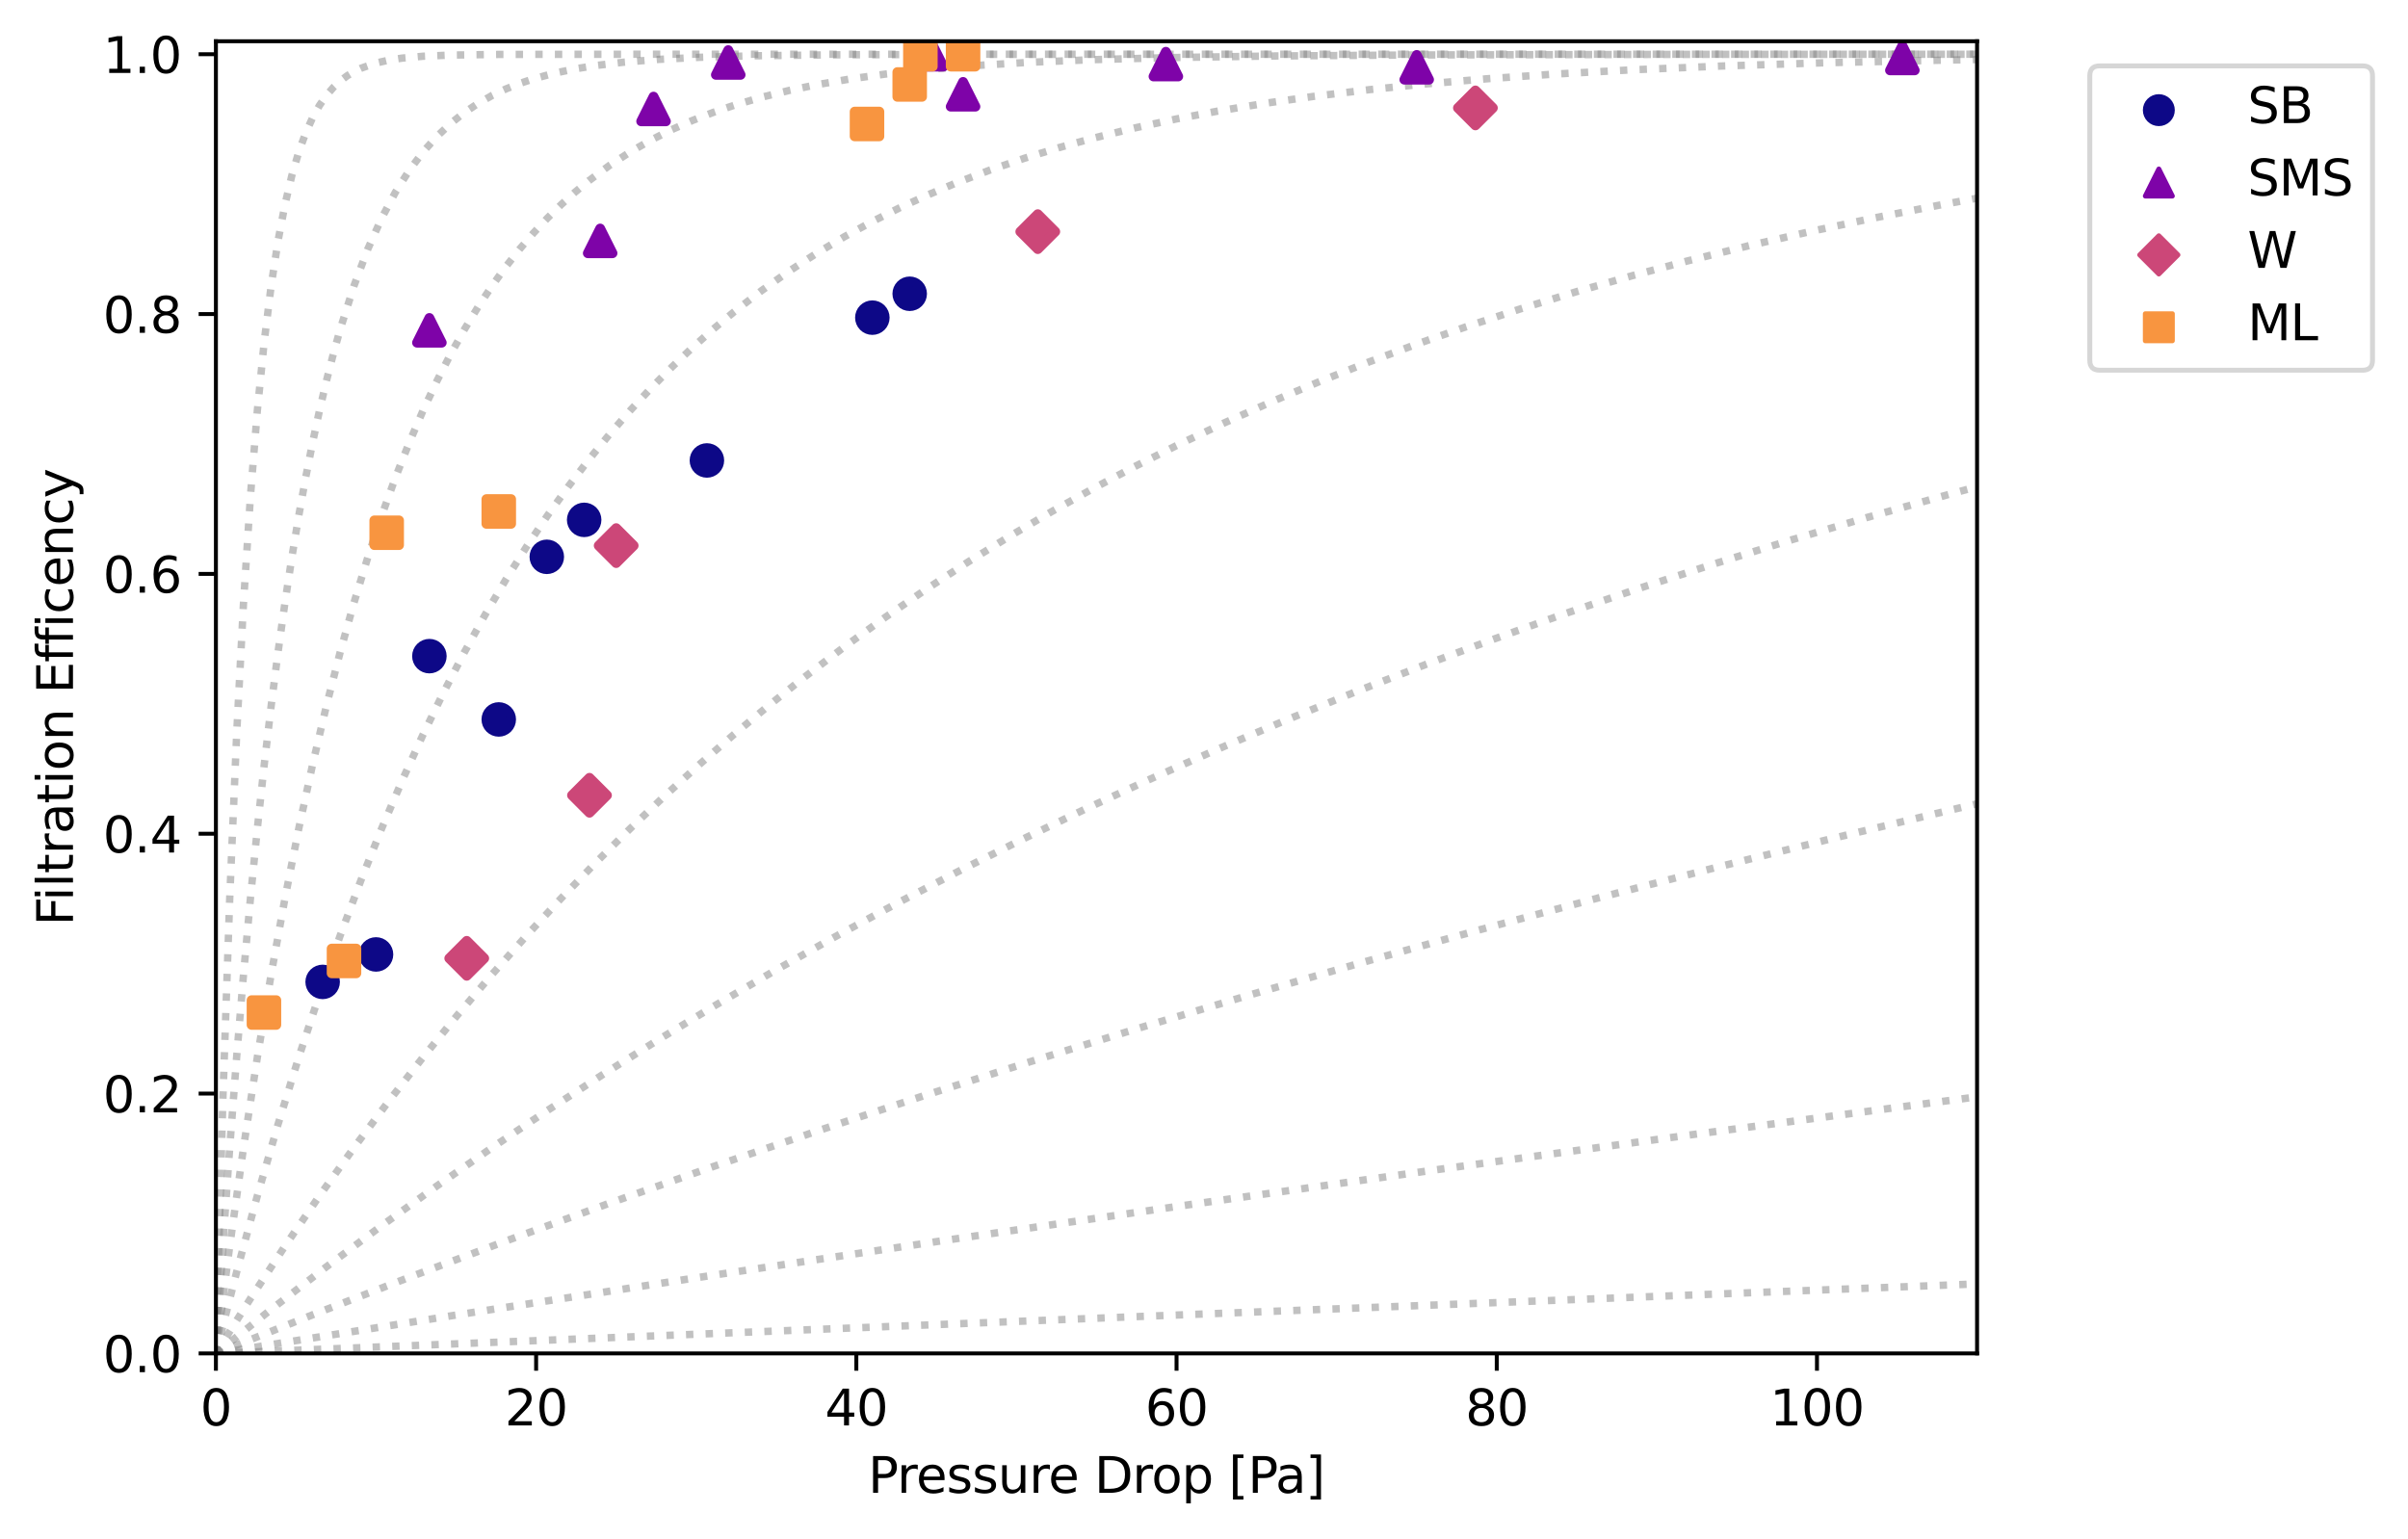 <?xml version="1.0" encoding="utf-8" standalone="no"?>
<!DOCTYPE svg PUBLIC "-//W3C//DTD SVG 1.1//EN"
  "http://www.w3.org/Graphics/SVG/1.1/DTD/svg11.dtd">
<svg height="312.033pt" version="1.1" viewBox="0 0 488.282 312.033" width="488.282pt" xmlns="http://www.w3.org/2000/svg" xmlns:xlink="http://www.w3.org/1999/xlink">
 <defs>
  <style type="text/css">*{stroke-linecap:butt;stroke-linejoin:round;}</style>
 </defs>
 <g id="figure_1">
  <g id="patch_1">
   <path d="M 0 312.033 
L 488.282 312.033 
L 488.282 0 
L 0 0 
z
" style="fill:#ffffff;"/>
  </g>
  <g id="axes_1">
   <g id="patch_2">
    <path d="M 43.781 274.476 
L 400.901 274.476 
L 400.901 8.364 
L 43.781 8.364 
z
" style="fill:#ffffff;"/>
   </g>
   <g id="PathCollection_1">
    <defs>
     <path d="M 0 2.739 
C 0.726 2.739 1.423 2.45 1.936 1.936 
C 2.45 1.423 2.739 0.726 2.739 0 
C 2.739 -0.726 2.45 -1.423 1.936 -1.936 
C 1.423 -2.45 0.726 -2.739 0 -2.739 
C -0.726 -2.739 -1.423 -2.45 -1.936 -1.936 
C -2.45 -1.423 -2.739 -0.726 -2.739 0 
C -2.739 0.726 -2.45 1.423 -1.936 1.936 
C -1.423 2.45 -0.726 2.739 0 2.739 
z
" id="m9a88f65343" style="stroke:#0d0887;"/>
    </defs>
    <g clip-path="url(#p0cf6fe7d0b)"/>
   </g>
   <g id="PathCollection_2">
    <defs>
     <path d="M 0 -2.739 
L -2.739 2.739 
L 2.739 2.739 
z
" id="m02c8777588" style="stroke:#7e03a8;"/>
    </defs>
    <g clip-path="url(#p0cf6fe7d0b)"/>
   </g>
   <g id="PathCollection_3">
    <defs>
     <path d="M 0 3.873 
L 3.873 0 
L 0 -3.873 
L -3.873 0 
z
" id="m77a00e3780" style="stroke:#cc4778;"/>
    </defs>
    <g clip-path="url(#p0cf6fe7d0b)"/>
   </g>
   <g id="PathCollection_4">
    <defs>
     <path d="M -2.739 2.739 
L 2.739 2.739 
L 2.739 -2.739 
L -2.739 -2.739 
z
" id="ma0537f27f0" style="stroke:#f89540;"/>
    </defs>
    <g clip-path="url(#p0cf6fe7d0b)"/>
   </g>
   <g id="matplotlib.axis_1">
    <g id="xtick_1">
     <g id="line2d_1">
      <defs>
       <path d="M 0 0 
L 0 3.5 
" id="m367d32ce97" style="stroke:#000000;stroke-width:0.8;"/>
      </defs>
      <g>
       <use style="stroke:#000000;stroke-width:0.8;" x="43.781" xlink:href="#m367d32ce97" y="274.476"/>
      </g>
     </g>
     <g id="text_1">
      <!-- 0 -->
      <g transform="translate(40.6 289.075)scale(0.1 -0.1)">
       <defs>
        <path d="M 2034 4250 
Q 1547 4250 1301 3770 
Q 1056 3291 1056 2328 
Q 1056 1369 1301 889 
Q 1547 409 2034 409 
Q 2525 409 2770 889 
Q 3016 1369 3016 2328 
Q 3016 3291 2770 3770 
Q 2525 4250 2034 4250 
z
M 2034 4750 
Q 2819 4750 3233 4129 
Q 3647 3509 3647 2328 
Q 3647 1150 3233 529 
Q 2819 -91 2034 -91 
Q 1250 -91 836 529 
Q 422 1150 422 2328 
Q 422 3509 836 4129 
Q 1250 4750 2034 4750 
z
" id="DejaVuSans-30" transform="scale(0.016)"/>
       </defs>
       <use xlink:href="#DejaVuSans-30"/>
      </g>
     </g>
    </g>
    <g id="xtick_2">
     <g id="line2d_2">
      <g>
       <use style="stroke:#000000;stroke-width:0.8;" x="108.712" xlink:href="#m367d32ce97" y="274.476"/>
      </g>
     </g>
     <g id="text_2">
      <!-- 20 -->
      <g transform="translate(102.35 289.075)scale(0.1 -0.1)">
       <defs>
        <path d="M 1228 531 
L 3431 531 
L 3431 0 
L 469 0 
L 469 531 
Q 828 903 1448 1529 
Q 2069 2156 2228 2338 
Q 2531 2678 2651 2914 
Q 2772 3150 2772 3378 
Q 2772 3750 2511 3984 
Q 2250 4219 1831 4219 
Q 1534 4219 1204 4116 
Q 875 4013 500 3803 
L 500 4441 
Q 881 4594 1212 4672 
Q 1544 4750 1819 4750 
Q 2544 4750 2975 4387 
Q 3406 4025 3406 3419 
Q 3406 3131 3298 2873 
Q 3191 2616 2906 2266 
Q 2828 2175 2409 1742 
Q 1991 1309 1228 531 
z
" id="DejaVuSans-32" transform="scale(0.016)"/>
       </defs>
       <use xlink:href="#DejaVuSans-32"/>
       <use x="63.623" xlink:href="#DejaVuSans-30"/>
      </g>
     </g>
    </g>
    <g id="xtick_3">
     <g id="line2d_3">
      <g>
       <use style="stroke:#000000;stroke-width:0.8;" x="173.643" xlink:href="#m367d32ce97" y="274.476"/>
      </g>
     </g>
     <g id="text_3">
      <!-- 40 -->
      <g transform="translate(167.281 289.075)scale(0.1 -0.1)">
       <defs>
        <path d="M 2419 4116 
L 825 1625 
L 2419 1625 
L 2419 4116 
z
M 2253 4666 
L 3047 4666 
L 3047 1625 
L 3713 1625 
L 3713 1100 
L 3047 1100 
L 3047 0 
L 2419 0 
L 2419 1100 
L 313 1100 
L 313 1709 
L 2253 4666 
z
" id="DejaVuSans-34" transform="scale(0.016)"/>
       </defs>
       <use xlink:href="#DejaVuSans-34"/>
       <use x="63.623" xlink:href="#DejaVuSans-30"/>
      </g>
     </g>
    </g>
    <g id="xtick_4">
     <g id="line2d_4">
      <g>
       <use style="stroke:#000000;stroke-width:0.8;" x="238.574" xlink:href="#m367d32ce97" y="274.476"/>
      </g>
     </g>
     <g id="text_4">
      <!-- 60 -->
      <g transform="translate(232.211 289.075)scale(0.1 -0.1)">
       <defs>
        <path d="M 2113 2584 
Q 1688 2584 1439 2293 
Q 1191 2003 1191 1497 
Q 1191 994 1439 701 
Q 1688 409 2113 409 
Q 2538 409 2786 701 
Q 3034 994 3034 1497 
Q 3034 2003 2786 2293 
Q 2538 2584 2113 2584 
z
M 3366 4563 
L 3366 3988 
Q 3128 4100 2886 4159 
Q 2644 4219 2406 4219 
Q 1781 4219 1451 3797 
Q 1122 3375 1075 2522 
Q 1259 2794 1537 2939 
Q 1816 3084 2150 3084 
Q 2853 3084 3261 2657 
Q 3669 2231 3669 1497 
Q 3669 778 3244 343 
Q 2819 -91 2113 -91 
Q 1303 -91 875 529 
Q 447 1150 447 2328 
Q 447 3434 972 4092 
Q 1497 4750 2381 4750 
Q 2619 4750 2861 4703 
Q 3103 4656 3366 4563 
z
" id="DejaVuSans-36" transform="scale(0.016)"/>
       </defs>
       <use xlink:href="#DejaVuSans-36"/>
       <use x="63.623" xlink:href="#DejaVuSans-30"/>
      </g>
     </g>
    </g>
    <g id="xtick_5">
     <g id="line2d_5">
      <g>
       <use style="stroke:#000000;stroke-width:0.8;" x="303.505" xlink:href="#m367d32ce97" y="274.476"/>
      </g>
     </g>
     <g id="text_5">
      <!-- 80 -->
      <g transform="translate(297.142 289.075)scale(0.1 -0.1)">
       <defs>
        <path d="M 2034 2216 
Q 1584 2216 1326 1975 
Q 1069 1734 1069 1313 
Q 1069 891 1326 650 
Q 1584 409 2034 409 
Q 2484 409 2743 651 
Q 3003 894 3003 1313 
Q 3003 1734 2745 1975 
Q 2488 2216 2034 2216 
z
M 1403 2484 
Q 997 2584 770 2862 
Q 544 3141 544 3541 
Q 544 4100 942 4425 
Q 1341 4750 2034 4750 
Q 2731 4750 3128 4425 
Q 3525 4100 3525 3541 
Q 3525 3141 3298 2862 
Q 3072 2584 2669 2484 
Q 3125 2378 3379 2068 
Q 3634 1759 3634 1313 
Q 3634 634 3220 271 
Q 2806 -91 2034 -91 
Q 1263 -91 848 271 
Q 434 634 434 1313 
Q 434 1759 690 2068 
Q 947 2378 1403 2484 
z
M 1172 3481 
Q 1172 3119 1398 2916 
Q 1625 2713 2034 2713 
Q 2441 2713 2670 2916 
Q 2900 3119 2900 3481 
Q 2900 3844 2670 4047 
Q 2441 4250 2034 4250 
Q 1625 4250 1398 4047 
Q 1172 3844 1172 3481 
z
" id="DejaVuSans-38" transform="scale(0.016)"/>
       </defs>
       <use xlink:href="#DejaVuSans-38"/>
       <use x="63.623" xlink:href="#DejaVuSans-30"/>
      </g>
     </g>
    </g>
    <g id="xtick_6">
     <g id="line2d_6">
      <g>
       <use style="stroke:#000000;stroke-width:0.8;" x="368.436" xlink:href="#m367d32ce97" y="274.476"/>
      </g>
     </g>
     <g id="text_6">
      <!-- 100 -->
      <g transform="translate(358.892 289.075)scale(0.1 -0.1)">
       <defs>
        <path d="M 794 531 
L 1825 531 
L 1825 4091 
L 703 3866 
L 703 4441 
L 1819 4666 
L 2450 4666 
L 2450 531 
L 3481 531 
L 3481 0 
L 794 0 
L 794 531 
z
" id="DejaVuSans-31" transform="scale(0.016)"/>
       </defs>
       <use xlink:href="#DejaVuSans-31"/>
       <use x="63.623" xlink:href="#DejaVuSans-30"/>
       <use x="127.246" xlink:href="#DejaVuSans-30"/>
      </g>
     </g>
    </g>
    <g id="text_7">
     <!-- Pressure Drop [Pa] -->
     <g transform="translate(176.037 302.753)scale(0.1 -0.1)">
      <defs>
       <path d="M 1259 4147 
L 1259 2394 
L 2053 2394 
Q 2494 2394 2734 2622 
Q 2975 2850 2975 3272 
Q 2975 3691 2734 3919 
Q 2494 4147 2053 4147 
L 1259 4147 
z
M 628 4666 
L 2053 4666 
Q 2838 4666 3239 4311 
Q 3641 3956 3641 3272 
Q 3641 2581 3239 2228 
Q 2838 1875 2053 1875 
L 1259 1875 
L 1259 0 
L 628 0 
L 628 4666 
z
" id="DejaVuSans-50" transform="scale(0.016)"/>
       <path d="M 2631 2963 
Q 2534 3019 2420 3045 
Q 2306 3072 2169 3072 
Q 1681 3072 1420 2755 
Q 1159 2438 1159 1844 
L 1159 0 
L 581 0 
L 581 3500 
L 1159 3500 
L 1159 2956 
Q 1341 3275 1631 3429 
Q 1922 3584 2338 3584 
Q 2397 3584 2469 3576 
Q 2541 3569 2628 3553 
L 2631 2963 
z
" id="DejaVuSans-72" transform="scale(0.016)"/>
       <path d="M 3597 1894 
L 3597 1613 
L 953 1613 
Q 991 1019 1311 708 
Q 1631 397 2203 397 
Q 2534 397 2845 478 
Q 3156 559 3463 722 
L 3463 178 
Q 3153 47 2828 -22 
Q 2503 -91 2169 -91 
Q 1331 -91 842 396 
Q 353 884 353 1716 
Q 353 2575 817 3079 
Q 1281 3584 2069 3584 
Q 2775 3584 3186 3129 
Q 3597 2675 3597 1894 
z
M 3022 2063 
Q 3016 2534 2758 2815 
Q 2500 3097 2075 3097 
Q 1594 3097 1305 2825 
Q 1016 2553 972 2059 
L 3022 2063 
z
" id="DejaVuSans-65" transform="scale(0.016)"/>
       <path d="M 2834 3397 
L 2834 2853 
Q 2591 2978 2328 3040 
Q 2066 3103 1784 3103 
Q 1356 3103 1142 2972 
Q 928 2841 928 2578 
Q 928 2378 1081 2264 
Q 1234 2150 1697 2047 
L 1894 2003 
Q 2506 1872 2764 1633 
Q 3022 1394 3022 966 
Q 3022 478 2636 193 
Q 2250 -91 1575 -91 
Q 1294 -91 989 -36 
Q 684 19 347 128 
L 347 722 
Q 666 556 975 473 
Q 1284 391 1588 391 
Q 1994 391 2212 530 
Q 2431 669 2431 922 
Q 2431 1156 2273 1281 
Q 2116 1406 1581 1522 
L 1381 1569 
Q 847 1681 609 1914 
Q 372 2147 372 2553 
Q 372 3047 722 3315 
Q 1072 3584 1716 3584 
Q 2034 3584 2315 3537 
Q 2597 3491 2834 3397 
z
" id="DejaVuSans-73" transform="scale(0.016)"/>
       <path d="M 544 1381 
L 544 3500 
L 1119 3500 
L 1119 1403 
Q 1119 906 1312 657 
Q 1506 409 1894 409 
Q 2359 409 2629 706 
Q 2900 1003 2900 1516 
L 2900 3500 
L 3475 3500 
L 3475 0 
L 2900 0 
L 2900 538 
Q 2691 219 2414 64 
Q 2138 -91 1772 -91 
Q 1169 -91 856 284 
Q 544 659 544 1381 
z
M 1991 3584 
L 1991 3584 
z
" id="DejaVuSans-75" transform="scale(0.016)"/>
       <path id="DejaVuSans-20" transform="scale(0.016)"/>
       <path d="M 1259 4147 
L 1259 519 
L 2022 519 
Q 2988 519 3436 956 
Q 3884 1394 3884 2338 
Q 3884 3275 3436 3711 
Q 2988 4147 2022 4147 
L 1259 4147 
z
M 628 4666 
L 1925 4666 
Q 3281 4666 3915 4102 
Q 4550 3538 4550 2338 
Q 4550 1131 3912 565 
Q 3275 0 1925 0 
L 628 0 
L 628 4666 
z
" id="DejaVuSans-44" transform="scale(0.016)"/>
       <path d="M 1959 3097 
Q 1497 3097 1228 2736 
Q 959 2375 959 1747 
Q 959 1119 1226 758 
Q 1494 397 1959 397 
Q 2419 397 2687 759 
Q 2956 1122 2956 1747 
Q 2956 2369 2687 2733 
Q 2419 3097 1959 3097 
z
M 1959 3584 
Q 2709 3584 3137 3096 
Q 3566 2609 3566 1747 
Q 3566 888 3137 398 
Q 2709 -91 1959 -91 
Q 1206 -91 779 398 
Q 353 888 353 1747 
Q 353 2609 779 3096 
Q 1206 3584 1959 3584 
z
" id="DejaVuSans-6f" transform="scale(0.016)"/>
       <path d="M 1159 525 
L 1159 -1331 
L 581 -1331 
L 581 3500 
L 1159 3500 
L 1159 2969 
Q 1341 3281 1617 3432 
Q 1894 3584 2278 3584 
Q 2916 3584 3314 3078 
Q 3713 2572 3713 1747 
Q 3713 922 3314 415 
Q 2916 -91 2278 -91 
Q 1894 -91 1617 61 
Q 1341 213 1159 525 
z
M 3116 1747 
Q 3116 2381 2855 2742 
Q 2594 3103 2138 3103 
Q 1681 3103 1420 2742 
Q 1159 2381 1159 1747 
Q 1159 1113 1420 752 
Q 1681 391 2138 391 
Q 2594 391 2855 752 
Q 3116 1113 3116 1747 
z
" id="DejaVuSans-70" transform="scale(0.016)"/>
       <path d="M 550 4863 
L 1875 4863 
L 1875 4416 
L 1125 4416 
L 1125 -397 
L 1875 -397 
L 1875 -844 
L 550 -844 
L 550 4863 
z
" id="DejaVuSans-5b" transform="scale(0.016)"/>
       <path d="M 2194 1759 
Q 1497 1759 1228 1600 
Q 959 1441 959 1056 
Q 959 750 1161 570 
Q 1363 391 1709 391 
Q 2188 391 2477 730 
Q 2766 1069 2766 1631 
L 2766 1759 
L 2194 1759 
z
M 3341 1997 
L 3341 0 
L 2766 0 
L 2766 531 
Q 2569 213 2275 61 
Q 1981 -91 1556 -91 
Q 1019 -91 701 211 
Q 384 513 384 1019 
Q 384 1609 779 1909 
Q 1175 2209 1959 2209 
L 2766 2209 
L 2766 2266 
Q 2766 2663 2505 2880 
Q 2244 3097 1772 3097 
Q 1472 3097 1187 3025 
Q 903 2953 641 2809 
L 641 3341 
Q 956 3463 1253 3523 
Q 1550 3584 1831 3584 
Q 2591 3584 2966 3190 
Q 3341 2797 3341 1997 
z
" id="DejaVuSans-61" transform="scale(0.016)"/>
       <path d="M 1947 4863 
L 1947 -844 
L 622 -844 
L 622 -397 
L 1369 -397 
L 1369 4416 
L 622 4416 
L 622 4863 
L 1947 4863 
z
" id="DejaVuSans-5d" transform="scale(0.016)"/>
      </defs>
      <use xlink:href="#DejaVuSans-50"/>
      <use x="58.553" xlink:href="#DejaVuSans-72"/>
      <use x="97.416" xlink:href="#DejaVuSans-65"/>
      <use x="158.939" xlink:href="#DejaVuSans-73"/>
      <use x="211.039" xlink:href="#DejaVuSans-73"/>
      <use x="263.139" xlink:href="#DejaVuSans-75"/>
      <use x="326.518" xlink:href="#DejaVuSans-72"/>
      <use x="365.381" xlink:href="#DejaVuSans-65"/>
      <use x="426.904" xlink:href="#DejaVuSans-20"/>
      <use x="458.691" xlink:href="#DejaVuSans-44"/>
      <use x="535.693" xlink:href="#DejaVuSans-72"/>
      <use x="574.557" xlink:href="#DejaVuSans-6f"/>
      <use x="635.738" xlink:href="#DejaVuSans-70"/>
      <use x="699.215" xlink:href="#DejaVuSans-20"/>
      <use x="731.002" xlink:href="#DejaVuSans-5b"/>
      <use x="770.016" xlink:href="#DejaVuSans-50"/>
      <use x="825.818" xlink:href="#DejaVuSans-61"/>
      <use x="887.098" xlink:href="#DejaVuSans-5d"/>
     </g>
    </g>
   </g>
   <g id="matplotlib.axis_2">
    <g id="ytick_1">
     <g id="line2d_7">
      <defs>
       <path d="M 0 0 
L -3.5 0 
" id="m1f5ccba8c3" style="stroke:#000000;stroke-width:0.8;"/>
      </defs>
      <g>
       <use style="stroke:#000000;stroke-width:0.8;" x="43.781" xlink:href="#m1f5ccba8c3" y="274.476"/>
      </g>
     </g>
     <g id="text_8">
      <!-- 0.0 -->
      <g transform="translate(20.878 278.276)scale(0.1 -0.1)">
       <defs>
        <path d="M 684 794 
L 1344 794 
L 1344 0 
L 684 0 
L 684 794 
z
" id="DejaVuSans-2e" transform="scale(0.016)"/>
       </defs>
       <use xlink:href="#DejaVuSans-30"/>
       <use x="63.623" xlink:href="#DejaVuSans-2e"/>
       <use x="95.41" xlink:href="#DejaVuSans-30"/>
      </g>
     </g>
    </g>
    <g id="ytick_2">
     <g id="line2d_8">
      <g>
       <use style="stroke:#000000;stroke-width:0.8;" x="43.781" xlink:href="#m1f5ccba8c3" y="221.781"/>
      </g>
     </g>
     <g id="text_9">
      <!-- 0.2 -->
      <g transform="translate(20.878 225.58)scale(0.1 -0.1)">
       <use xlink:href="#DejaVuSans-30"/>
       <use x="63.623" xlink:href="#DejaVuSans-2e"/>
       <use x="95.41" xlink:href="#DejaVuSans-32"/>
      </g>
     </g>
    </g>
    <g id="ytick_3">
     <g id="line2d_9">
      <g>
       <use style="stroke:#000000;stroke-width:0.8;" x="43.781" xlink:href="#m1f5ccba8c3" y="169.086"/>
      </g>
     </g>
     <g id="text_10">
      <!-- 0.4 -->
      <g transform="translate(20.878 172.885)scale(0.1 -0.1)">
       <use xlink:href="#DejaVuSans-30"/>
       <use x="63.623" xlink:href="#DejaVuSans-2e"/>
       <use x="95.41" xlink:href="#DejaVuSans-34"/>
      </g>
     </g>
    </g>
    <g id="ytick_4">
     <g id="line2d_10">
      <g>
       <use style="stroke:#000000;stroke-width:0.8;" x="43.781" xlink:href="#m1f5ccba8c3" y="116.39"/>
      </g>
     </g>
     <g id="text_11">
      <!-- 0.6 -->
      <g transform="translate(20.878 120.189)scale(0.1 -0.1)">
       <use xlink:href="#DejaVuSans-30"/>
       <use x="63.623" xlink:href="#DejaVuSans-2e"/>
       <use x="95.41" xlink:href="#DejaVuSans-36"/>
      </g>
     </g>
    </g>
    <g id="ytick_5">
     <g id="line2d_11">
      <g>
       <use style="stroke:#000000;stroke-width:0.8;" x="43.781" xlink:href="#m1f5ccba8c3" y="63.695"/>
      </g>
     </g>
     <g id="text_12">
      <!-- 0.8 -->
      <g transform="translate(20.878 67.494)scale(0.1 -0.1)">
       <use xlink:href="#DejaVuSans-30"/>
       <use x="63.623" xlink:href="#DejaVuSans-2e"/>
       <use x="95.41" xlink:href="#DejaVuSans-38"/>
      </g>
     </g>
    </g>
    <g id="ytick_6">
     <g id="line2d_12">
      <g>
       <use style="stroke:#000000;stroke-width:0.8;" x="43.781" xlink:href="#m1f5ccba8c3" y="10.999"/>
      </g>
     </g>
     <g id="text_13">
      <!-- 1.0 -->
      <g transform="translate(20.878 14.798)scale(0.1 -0.1)">
       <use xlink:href="#DejaVuSans-31"/>
       <use x="63.623" xlink:href="#DejaVuSans-2e"/>
       <use x="95.41" xlink:href="#DejaVuSans-30"/>
      </g>
     </g>
    </g>
    <g id="text_14">
     <!-- Filtration Efficency -->
     <g transform="translate(14.798 187.73)rotate(-90)scale(0.1 -0.1)">
      <defs>
       <path d="M 628 4666 
L 3309 4666 
L 3309 4134 
L 1259 4134 
L 1259 2759 
L 3109 2759 
L 3109 2228 
L 1259 2228 
L 1259 0 
L 628 0 
L 628 4666 
z
" id="DejaVuSans-46" transform="scale(0.016)"/>
       <path d="M 603 3500 
L 1178 3500 
L 1178 0 
L 603 0 
L 603 3500 
z
M 603 4863 
L 1178 4863 
L 1178 4134 
L 603 4134 
L 603 4863 
z
" id="DejaVuSans-69" transform="scale(0.016)"/>
       <path d="M 603 4863 
L 1178 4863 
L 1178 0 
L 603 0 
L 603 4863 
z
" id="DejaVuSans-6c" transform="scale(0.016)"/>
       <path d="M 1172 4494 
L 1172 3500 
L 2356 3500 
L 2356 3053 
L 1172 3053 
L 1172 1153 
Q 1172 725 1289 603 
Q 1406 481 1766 481 
L 2356 481 
L 2356 0 
L 1766 0 
Q 1100 0 847 248 
Q 594 497 594 1153 
L 594 3053 
L 172 3053 
L 172 3500 
L 594 3500 
L 594 4494 
L 1172 4494 
z
" id="DejaVuSans-74" transform="scale(0.016)"/>
       <path d="M 3513 2113 
L 3513 0 
L 2938 0 
L 2938 2094 
Q 2938 2591 2744 2837 
Q 2550 3084 2163 3084 
Q 1697 3084 1428 2787 
Q 1159 2491 1159 1978 
L 1159 0 
L 581 0 
L 581 3500 
L 1159 3500 
L 1159 2956 
Q 1366 3272 1645 3428 
Q 1925 3584 2291 3584 
Q 2894 3584 3203 3211 
Q 3513 2838 3513 2113 
z
" id="DejaVuSans-6e" transform="scale(0.016)"/>
       <path d="M 628 4666 
L 3578 4666 
L 3578 4134 
L 1259 4134 
L 1259 2753 
L 3481 2753 
L 3481 2222 
L 1259 2222 
L 1259 531 
L 3634 531 
L 3634 0 
L 628 0 
L 628 4666 
z
" id="DejaVuSans-45" transform="scale(0.016)"/>
       <path d="M 2375 4863 
L 2375 4384 
L 1825 4384 
Q 1516 4384 1395 4259 
Q 1275 4134 1275 3809 
L 1275 3500 
L 2222 3500 
L 2222 3053 
L 1275 3053 
L 1275 0 
L 697 0 
L 697 3053 
L 147 3053 
L 147 3500 
L 697 3500 
L 697 3744 
Q 697 4328 969 4595 
Q 1241 4863 1831 4863 
L 2375 4863 
z
" id="DejaVuSans-66" transform="scale(0.016)"/>
       <path d="M 3122 3366 
L 3122 2828 
Q 2878 2963 2633 3030 
Q 2388 3097 2138 3097 
Q 1578 3097 1268 2742 
Q 959 2388 959 1747 
Q 959 1106 1268 751 
Q 1578 397 2138 397 
Q 2388 397 2633 464 
Q 2878 531 3122 666 
L 3122 134 
Q 2881 22 2623 -34 
Q 2366 -91 2075 -91 
Q 1284 -91 818 406 
Q 353 903 353 1747 
Q 353 2603 823 3093 
Q 1294 3584 2113 3584 
Q 2378 3584 2631 3529 
Q 2884 3475 3122 3366 
z
" id="DejaVuSans-63" transform="scale(0.016)"/>
       <path d="M 2059 -325 
Q 1816 -950 1584 -1140 
Q 1353 -1331 966 -1331 
L 506 -1331 
L 506 -850 
L 844 -850 
Q 1081 -850 1212 -737 
Q 1344 -625 1503 -206 
L 1606 56 
L 191 3500 
L 800 3500 
L 1894 763 
L 2988 3500 
L 3597 3500 
L 2059 -325 
z
" id="DejaVuSans-79" transform="scale(0.016)"/>
      </defs>
      <use xlink:href="#DejaVuSans-46"/>
      <use x="50.27" xlink:href="#DejaVuSans-69"/>
      <use x="78.053" xlink:href="#DejaVuSans-6c"/>
      <use x="105.836" xlink:href="#DejaVuSans-74"/>
      <use x="145.045" xlink:href="#DejaVuSans-72"/>
      <use x="186.158" xlink:href="#DejaVuSans-61"/>
      <use x="247.438" xlink:href="#DejaVuSans-74"/>
      <use x="286.646" xlink:href="#DejaVuSans-69"/>
      <use x="314.43" xlink:href="#DejaVuSans-6f"/>
      <use x="375.611" xlink:href="#DejaVuSans-6e"/>
      <use x="438.99" xlink:href="#DejaVuSans-20"/>
      <use x="470.777" xlink:href="#DejaVuSans-45"/>
      <use x="533.961" xlink:href="#DejaVuSans-66"/>
      <use x="569.166" xlink:href="#DejaVuSans-66"/>
      <use x="604.371" xlink:href="#DejaVuSans-69"/>
      <use x="632.154" xlink:href="#DejaVuSans-63"/>
      <use x="687.135" xlink:href="#DejaVuSans-65"/>
      <use x="748.658" xlink:href="#DejaVuSans-6e"/>
      <use x="812.037" xlink:href="#DejaVuSans-63"/>
      <use x="867.018" xlink:href="#DejaVuSans-79"/>
     </g>
    </g>
   </g>
   <g id="line2d_13">
    <path clip-path="url(#p0cf6fe7d0b)" d="M 43.781 274.476 
L 232.845 266.915 
L 400.901 260.377 
L 400.901 260.377 
" style="fill:none;stroke:#858585;stroke-dasharray:1.5,2.475;stroke-dashoffset:0;stroke-opacity:0.5;stroke-width:1.5;"/>
   </g>
   <g id="line2d_14">
    <path clip-path="url(#p0cf6fe7d0b)" d="M 43.781 274.476 
L 91.397 266.86 
L 140.414 259.25 
L 189.43 251.865 
L 239.847 244.499 
L 290.264 237.359 
L 342.081 230.247 
L 393.899 223.359 
L 400.901 222.445 
L 400.901 222.445 
" style="fill:none;stroke:#858585;stroke-dasharray:1.5,2.475;stroke-dashoffset:0;stroke-opacity:0.5;stroke-width:1.5;"/>
   </g>
   <g id="line2d_15">
    <path clip-path="url(#p0cf6fe7d0b)" d="M 43.781 274.476 
L 63.388 266.639 
L 82.994 259.035 
L 102.601 251.658 
L 123.608 243.996 
L 144.615 236.579 
L 165.622 229.397 
L 186.629 222.445 
L 209.037 215.272 
L 231.444 208.343 
L 253.852 201.649 
L 276.259 195.182 
L 300.067 188.551 
L 323.875 182.158 
L 347.683 175.996 
L 371.491 170.056 
L 396.7 163.999 
L 400.901 163.012 
L 400.901 163.012 
" style="fill:none;stroke:#858585;stroke-dasharray:1.5,2.475;stroke-dashoffset:0;stroke-opacity:0.5;stroke-width:1.5;"/>
   </g>
   <g id="line2d_16">
    <path clip-path="url(#p0cf6fe7d0b)" d="M 43.781 274.476 
L 54.985 265.539 
L 66.189 256.905 
L 77.393 248.563 
L 88.596 240.505 
L 99.8 232.72 
L 111.004 225.199 
L 122.208 217.933 
L 133.411 210.913 
L 144.615 204.132 
L 157.219 196.778 
L 169.824 189.703 
L 182.428 182.898 
L 195.032 176.353 
L 207.636 170.056 
L 220.241 163.999 
L 232.845 158.173 
L 246.849 151.959 
L 260.854 146.008 
L 274.859 140.308 
L 288.864 134.848 
L 302.868 129.62 
L 316.873 124.611 
L 332.278 119.346 
L 347.683 114.325 
L 363.089 109.537 
L 378.494 104.97 
L 395.299 100.23 
L 400.901 98.703 
L 400.901 98.703 
" style="fill:none;stroke:#858585;stroke-dasharray:1.5,2.475;stroke-dashoffset:0;stroke-opacity:0.5;stroke-width:1.5;"/>
   </g>
   <g id="line2d_17">
    <path clip-path="url(#p0cf6fe7d0b)" d="M 43.781 274.476 
L 50.784 263.352 
L 57.786 252.698 
L 64.788 242.494 
L 71.791 232.72 
L 78.793 223.359 
L 85.795 214.393 
L 92.798 205.806 
L 99.8 197.581 
L 106.802 189.703 
L 113.805 182.158 
L 120.807 174.932 
L 127.809 168.011 
L 134.812 161.382 
L 141.814 155.033 
L 148.817 148.952 
L 155.819 143.127 
L 162.821 137.549 
L 171.224 131.165 
L 179.627 125.103 
L 188.03 119.346 
L 196.433 113.88 
L 204.835 108.69 
L 213.238 103.762 
L 221.641 99.082 
L 230.044 94.639 
L 238.447 90.419 
L 248.25 85.765 
L 258.053 81.383 
L 267.857 77.258 
L 277.66 73.375 
L 287.463 69.72 
L 297.266 66.279 
L 308.47 62.592 
L 319.674 59.151 
L 330.878 55.94 
L 342.081 52.943 
L 354.686 49.809 
L 367.29 46.91 
L 379.894 44.227 
L 393.899 41.48 
L 400.901 40.193 
L 400.901 40.193 
" style="fill:none;stroke:#858585;stroke-dasharray:1.5,2.475;stroke-dashoffset:0;stroke-opacity:0.5;stroke-width:1.5;"/>
   </g>
   <g id="line2d_18">
    <path clip-path="url(#p0cf6fe7d0b)" d="M 43.781 274.476 
L 47.983 257.968 
L 52.184 242.494 
L 56.385 227.989 
L 60.587 214.393 
L 64.788 201.649 
L 68.99 189.703 
L 73.191 178.506 
L 77.393 168.011 
L 81.594 158.173 
L 85.795 148.952 
L 89.997 140.308 
L 94.198 132.206 
L 98.4 124.611 
L 102.601 117.493 
L 106.802 110.82 
L 111.004 104.566 
L 115.205 98.703 
L 119.407 93.208 
L 123.608 88.057 
L 127.809 83.229 
L 132.011 78.703 
L 136.212 74.461 
L 140.414 70.485 
L 144.615 66.757 
L 148.817 63.264 
L 154.418 58.944 
L 160.02 54.981 
L 165.622 51.345 
L 171.224 48.01 
L 176.826 44.951 
L 182.428 42.145 
L 188.03 39.57 
L 193.632 37.209 
L 200.634 34.529 
L 207.636 32.124 
L 214.639 29.964 
L 221.641 28.025 
L 230.044 25.959 
L 238.447 24.143 
L 246.849 22.547 
L 256.653 20.929 
L 266.456 19.537 
L 277.66 18.184 
L 288.864 17.046 
L 301.468 15.979 
L 315.473 15.013 
L 330.878 14.165 
L 349.084 13.391 
L 370.091 12.73 
L 395.299 12.173 
L 400.901 12.076 
L 400.901 12.076 
" style="fill:none;stroke:#858585;stroke-dasharray:1.5,2.475;stroke-dashoffset:0;stroke-opacity:0.5;stroke-width:1.5;"/>
   </g>
   <g id="line2d_19">
    <path clip-path="url(#p0cf6fe7d0b)" d="M 43.781 274.476 
L 46.582 252.698 
L 49.383 232.72 
L 52.184 214.393 
L 54.985 197.581 
L 57.786 182.158 
L 60.587 168.011 
L 63.388 155.033 
L 66.189 143.127 
L 68.99 132.206 
L 71.791 122.187 
L 74.592 112.997 
L 77.393 104.566 
L 80.193 96.832 
L 82.994 89.737 
L 85.795 83.229 
L 88.596 77.258 
L 91.397 71.782 
L 94.198 66.757 
L 96.999 62.149 
L 99.8 57.921 
L 102.601 54.042 
L 105.402 50.484 
L 108.203 47.221 
L 111.004 44.227 
L 113.805 41.48 
L 116.606 38.961 
L 119.407 36.65 
L 123.608 33.536 
L 127.809 30.8 
L 132.011 28.397 
L 136.212 26.285 
L 140.414 24.429 
L 144.615 22.799 
L 148.817 21.367 
L 154.418 19.724 
L 160.02 18.341 
L 165.622 17.177 
L 172.625 15.979 
L 179.627 15.013 
L 188.03 14.097 
L 197.833 13.29 
L 209.037 12.621 
L 221.641 12.099 
L 237.046 11.684 
L 258.053 11.358 
L 287.463 11.144 
L 339.281 11.029 
L 400.901 11.004 
L 400.901 11.004 
" style="fill:none;stroke:#858585;stroke-dasharray:1.5,2.475;stroke-dashoffset:0;stroke-opacity:0.5;stroke-width:1.5;"/>
   </g>
   <g id="line2d_20">
    <path clip-path="url(#p0cf6fe7d0b)" d="M 43.781 274.476 
L 45.182 252.698 
L 46.582 232.72 
L 47.983 214.393 
L 49.383 197.581 
L 50.784 182.158 
L 52.184 168.011 
L 53.585 155.033 
L 54.985 143.127 
L 56.385 132.206 
L 57.786 122.187 
L 59.186 112.997 
L 60.587 104.566 
L 61.987 96.832 
L 63.388 89.737 
L 64.788 83.229 
L 66.189 77.258 
L 67.589 71.782 
L 68.99 66.757 
L 71.791 57.921 
L 74.592 50.484 
L 77.393 44.227 
L 80.193 38.961 
L 82.994 34.529 
L 85.795 30.8 
L 88.596 27.662 
L 91.397 25.021 
L 94.198 22.799 
L 96.999 20.929 
L 99.8 19.355 
L 102.601 18.031 
L 105.402 16.917 
L 108.203 15.979 
L 112.404 14.843 
L 116.606 13.967 
L 120.807 13.29 
L 126.409 12.621 
L 133.411 12.053 
L 141.814 11.627 
L 153.018 11.314 
L 169.824 11.111 
L 200.634 11.016 
L 329.477 10.999 
L 400.901 10.999 
L 400.901 10.999 
" style="fill:none;stroke:#858585;stroke-dasharray:1.5,2.475;stroke-dashoffset:0;stroke-opacity:0.5;stroke-width:1.5;"/>
   </g>
   <g id="line2d_21">
    <path clip-path="url(#p0cf6fe7d0b)" d="M 43.781 274.476 
L 45.182 223.359 
L 46.582 182.158 
L 47.983 148.952 
L 49.383 122.187 
L 50.784 100.615 
L 52.184 83.229 
L 53.585 69.215 
L 54.985 57.921 
L 56.385 48.817 
L 57.786 41.48 
L 59.186 35.567 
L 60.587 30.8 
L 61.987 26.959 
L 63.388 23.862 
L 64.788 21.367 
L 66.189 19.355 
L 67.589 17.734 
L 68.99 16.427 
L 70.39 15.374 
L 71.791 14.525 
L 73.191 13.841 
L 75.992 12.846 
L 78.793 12.199 
L 81.594 11.778 
L 85.795 11.407 
L 91.397 11.171 
L 101.201 11.037 
L 129.21 11 
L 400.901 10.999 
L 400.901 10.999 
" style="fill:none;stroke:#858585;stroke-dasharray:1.5,2.475;stroke-dashoffset:0;stroke-opacity:0.5;stroke-width:1.5;"/>
   </g>
   <g id="line2d_22">
    <defs>
     <path d="M 0 2.5 
C 0.663 2.5 1.299 2.237 1.768 1.768 
C 2.237 1.299 2.5 0.663 2.5 0 
C 2.5 -0.663 2.237 -1.299 1.768 -1.768 
C 1.299 -2.237 0.663 -2.5 0 -2.5 
C -0.663 -2.5 -1.299 -2.237 -1.768 -1.768 
C -2.237 -1.299 -2.5 -0.663 -2.5 0 
C -2.5 0.663 -2.237 1.299 -1.768 1.768 
C -1.299 2.237 -0.663 2.5 0 2.5 
z
" id="mfd0bc0726a" style="stroke:#0d0887;stroke-width:2;"/>
    </defs>
    <g clip-path="url(#p0cf6fe7d0b)">
     <use style="fill:#0d0887;stroke:#0d0887;stroke-width:2;" x="101.137" xlink:href="#mfd0bc0726a" y="145.902"/>
    </g>
   </g>
   <g id="line2d_23">
    <g clip-path="url(#p0cf6fe7d0b)">
     <use style="fill:#0d0887;stroke:#0d0887;stroke-width:2;" x="143.342" xlink:href="#mfd0bc0726a" y="93.379"/>
    </g>
   </g>
   <g id="line2d_24">
    <g clip-path="url(#p0cf6fe7d0b)">
     <use style="fill:#0d0887;stroke:#0d0887;stroke-width:2;" x="184.465" xlink:href="#mfd0bc0726a" y="59.574"/>
    </g>
   </g>
   <g id="line2d_25">
    <g clip-path="url(#p0cf6fe7d0b)">
     <use style="fill:#0d0887;stroke:#0d0887;stroke-width:2;" x="65.425" xlink:href="#mfd0bc0726a" y="199.131"/>
    </g>
   </g>
   <g id="line2d_26">
    <g clip-path="url(#p0cf6fe7d0b)">
     <use style="fill:#0d0887;stroke:#0d0887;stroke-width:2;" x="87.069" xlink:href="#mfd0bc0726a" y="133.065"/>
    </g>
   </g>
   <g id="line2d_27">
    <g clip-path="url(#p0cf6fe7d0b)">
     <use style="fill:#0d0887;stroke:#0d0887;stroke-width:2;" x="110.877" xlink:href="#mfd0bc0726a" y="112.922"/>
    </g>
   </g>
   <g id="line2d_28">
    <defs>
     <path d="M 0 -2.5 
L -2.5 2.5 
L 2.5 2.5 
z
" id="mcd770e0e53" style="stroke:#7e03a8;stroke-linejoin:miter;stroke-width:2;"/>
    </defs>
    <g clip-path="url(#p0cf6fe7d0b)">
     <use style="fill:#7e03a8;stroke:#7e03a8;stroke-linejoin:miter;stroke-width:2;" x="121.698" xlink:href="#mcd770e0e53" y="48.851"/>
    </g>
   </g>
   <g id="line2d_29">
    <g clip-path="url(#p0cf6fe7d0b)">
     <use style="fill:#7e03a8;stroke:#7e03a8;stroke-linejoin:miter;stroke-width:2;" x="195.287" xlink:href="#mcd770e0e53" y="19.118"/>
    </g>
   </g>
   <g id="line2d_30">
    <g clip-path="url(#p0cf6fe7d0b)">
     <use style="fill:#7e03a8;stroke:#7e03a8;stroke-linejoin:miter;stroke-width:2;" x="287.272" xlink:href="#mcd770e0e53" y="13.649"/>
    </g>
   </g>
   <g id="line2d_31">
    <g clip-path="url(#p0cf6fe7d0b)">
     <use style="fill:#7e03a8;stroke:#7e03a8;stroke-linejoin:miter;stroke-width:2;" x="147.671" xlink:href="#mcd770e0e53" y="12.672"/>
    </g>
   </g>
   <g id="line2d_32">
    <g clip-path="url(#p0cf6fe7d0b)">
     <use style="fill:#7e03a8;stroke:#7e03a8;stroke-linejoin:miter;stroke-width:2;" x="236.41" xlink:href="#mcd770e0e53" y="13.003"/>
    </g>
   </g>
   <g id="line2d_33">
    <g clip-path="url(#p0cf6fe7d0b)">
     <use style="fill:#7e03a8;stroke:#7e03a8;stroke-linejoin:miter;stroke-width:2;" x="385.751" xlink:href="#mcd770e0e53" y="11.76"/>
    </g>
   </g>
   <g id="line2d_34">
    <g clip-path="url(#p0cf6fe7d0b)">
     <use style="fill:#7e03a8;stroke:#7e03a8;stroke-linejoin:miter;stroke-width:2;" x="87.069" xlink:href="#mcd770e0e53" y="66.99"/>
    </g>
   </g>
   <g id="line2d_35">
    <g clip-path="url(#p0cf6fe7d0b)">
     <use style="fill:#7e03a8;stroke:#7e03a8;stroke-linejoin:miter;stroke-width:2;" x="132.52" xlink:href="#mcd770e0e53" y="22.1"/>
    </g>
   </g>
   <g id="line2d_36">
    <g clip-path="url(#p0cf6fe7d0b)">
     <use style="fill:#7e03a8;stroke:#7e03a8;stroke-linejoin:miter;stroke-width:2;" x="188.794" xlink:href="#mcd770e0e53" y="10.999"/>
    </g>
   </g>
   <g id="line2d_37">
    <g clip-path="url(#p0cf6fe7d0b)">
     <use style="fill:#0d0887;stroke:#0d0887;stroke-width:2;" x="76.247" xlink:href="#mfd0bc0726a" y="193.56"/>
    </g>
   </g>
   <g id="line2d_38">
    <g clip-path="url(#p0cf6fe7d0b)">
     <use style="fill:#0d0887;stroke:#0d0887;stroke-width:2;" x="118.452" xlink:href="#mfd0bc0726a" y="105.429"/>
    </g>
   </g>
   <g id="line2d_39">
    <g clip-path="url(#p0cf6fe7d0b)">
     <use style="fill:#0d0887;stroke:#0d0887;stroke-width:2;" x="176.89" xlink:href="#mfd0bc0726a" y="64.418"/>
    </g>
   </g>
   <g id="line2d_40">
    <defs>
     <path d="M 0 3.536 
L 3.536 0 
L 0 -3.536 
L -3.536 0 
z
" id="m69dadf8994" style="stroke:#cc4778;stroke-linejoin:miter;stroke-width:2;"/>
    </defs>
    <g clip-path="url(#p0cf6fe7d0b)">
     <use style="fill:#cc4778;stroke:#cc4778;stroke-linejoin:miter;stroke-width:2;" x="94.644" xlink:href="#m69dadf8994" y="194.346"/>
    </g>
   </g>
   <g id="line2d_41">
    <g clip-path="url(#p0cf6fe7d0b)">
     <use style="fill:#cc4778;stroke:#cc4778;stroke-linejoin:miter;stroke-width:2;" x="119.534" xlink:href="#m69dadf8994" y="161.282"/>
    </g>
   </g>
   <g id="line2d_42">
    <g clip-path="url(#p0cf6fe7d0b)">
     <use style="fill:#cc4778;stroke:#cc4778;stroke-linejoin:miter;stroke-width:2;" x="124.945" xlink:href="#m69dadf8994" y="110.65"/>
    </g>
   </g>
   <g id="line2d_43">
    <g clip-path="url(#p0cf6fe7d0b)">
     <use style="fill:#cc4778;stroke:#cc4778;stroke-linejoin:miter;stroke-width:2;" x="210.437" xlink:href="#m69dadf8994" y="46.979"/>
    </g>
   </g>
   <g id="line2d_44">
    <g clip-path="url(#p0cf6fe7d0b)">
     <use style="fill:#cc4778;stroke:#cc4778;stroke-linejoin:miter;stroke-width:2;" x="299.176" xlink:href="#m69dadf8994" y="21.885"/>
    </g>
   </g>
   <g id="line2d_45">
    <defs>
     <path d="M -2.5 2.5 
L 2.5 2.5 
L 2.5 -2.5 
L -2.5 -2.5 
z
" id="m9b4905951e" style="stroke:#f89540;stroke-linejoin:miter;stroke-width:2;"/>
    </defs>
    <g clip-path="url(#p0cf6fe7d0b)">
     <use style="fill:#f89540;stroke:#f89540;stroke-linejoin:miter;stroke-width:2;" x="184.465" xlink:href="#m9b4905951e" y="17.127"/>
    </g>
   </g>
   <g id="line2d_46">
    <g clip-path="url(#p0cf6fe7d0b)">
     <use style="fill:#f89540;stroke:#f89540;stroke-linejoin:miter;stroke-width:2;" x="195.287" xlink:href="#m9b4905951e" y="10.999"/>
    </g>
   </g>
   <g id="line2d_47">
    <g clip-path="url(#p0cf6fe7d0b)">
     <use style="fill:#f89540;stroke:#f89540;stroke-linejoin:miter;stroke-width:2;" x="175.807" xlink:href="#m9b4905951e" y="25.142"/>
    </g>
   </g>
   <g id="line2d_48">
    <g clip-path="url(#p0cf6fe7d0b)">
     <use style="fill:#f89540;stroke:#f89540;stroke-linejoin:miter;stroke-width:2;" x="78.411" xlink:href="#m9b4905951e" y="108.039"/>
    </g>
   </g>
   <g id="line2d_49">
    <g clip-path="url(#p0cf6fe7d0b)">
     <use style="fill:#f89540;stroke:#f89540;stroke-linejoin:miter;stroke-width:2;" x="101.137" xlink:href="#m9b4905951e" y="103.728"/>
    </g>
   </g>
   <g id="line2d_50">
    <g clip-path="url(#p0cf6fe7d0b)">
     <use style="fill:#f89540;stroke:#f89540;stroke-linejoin:miter;stroke-width:2;" x="186.629" xlink:href="#m9b4905951e" y="10.999"/>
    </g>
   </g>
   <g id="line2d_51">
    <g clip-path="url(#p0cf6fe7d0b)">
     <use style="fill:#f89540;stroke:#f89540;stroke-linejoin:miter;stroke-width:2;" x="69.754" xlink:href="#m9b4905951e" y="194.883"/>
    </g>
   </g>
   <g id="line2d_52">
    <g clip-path="url(#p0cf6fe7d0b)">
     <use style="fill:#f89540;stroke:#f89540;stroke-linejoin:miter;stroke-width:2;" x="53.521" xlink:href="#m9b4905951e" y="205.344"/>
    </g>
   </g>
   <g id="patch_3">
    <path d="M 43.781 274.476 
L 43.781 8.364 
" style="fill:none;stroke:#000000;stroke-linecap:square;stroke-linejoin:miter;stroke-width:0.8;"/>
   </g>
   <g id="patch_4">
    <path d="M 400.901 274.476 
L 400.901 8.364 
" style="fill:none;stroke:#000000;stroke-linecap:square;stroke-linejoin:miter;stroke-width:0.8;"/>
   </g>
   <g id="patch_5">
    <path d="M 43.781 274.476 
L 400.901 274.476 
" style="fill:none;stroke:#000000;stroke-linecap:square;stroke-linejoin:miter;stroke-width:0.8;"/>
   </g>
   <g id="patch_6">
    <path d="M 43.781 8.364 
L 400.901 8.364 
" style="fill:none;stroke:#000000;stroke-linecap:square;stroke-linejoin:miter;stroke-width:0.8;"/>
   </g>
   <g id="legend_1">
    <g id="patch_7">
     <path d="M 425.757 75.077 
L 479.082 75.077 
Q 481.082 75.077 481.082 73.077 
L 481.082 15.364 
Q 481.082 13.364 479.082 13.364 
L 425.757 13.364 
Q 423.757 13.364 423.757 15.364 
L 423.757 73.077 
Q 423.757 75.077 425.757 75.077 
z
" style="fill:#ffffff;opacity:0.8;stroke:#cccccc;stroke-linejoin:miter;"/>
    </g>
    <g id="PathCollection_5">
     <g>
      <use style="fill:#0d0887;stroke:#0d0887;" x="437.757" xlink:href="#m9a88f65343" y="22.338"/>
     </g>
    </g>
    <g id="text_15">
     <!-- SB -->
     <g transform="translate(455.757 24.963)scale(0.1 -0.1)">
      <defs>
       <path d="M 3425 4513 
L 3425 3897 
Q 3066 4069 2747 4153 
Q 2428 4238 2131 4238 
Q 1616 4238 1336 4038 
Q 1056 3838 1056 3469 
Q 1056 3159 1242 3001 
Q 1428 2844 1947 2747 
L 2328 2669 
Q 3034 2534 3370 2195 
Q 3706 1856 3706 1288 
Q 3706 609 3251 259 
Q 2797 -91 1919 -91 
Q 1588 -91 1214 -16 
Q 841 59 441 206 
L 441 856 
Q 825 641 1194 531 
Q 1563 422 1919 422 
Q 2459 422 2753 634 
Q 3047 847 3047 1241 
Q 3047 1584 2836 1778 
Q 2625 1972 2144 2069 
L 1759 2144 
Q 1053 2284 737 2584 
Q 422 2884 422 3419 
Q 422 4038 858 4394 
Q 1294 4750 2059 4750 
Q 2388 4750 2728 4690 
Q 3069 4631 3425 4513 
z
" id="DejaVuSans-53" transform="scale(0.016)"/>
       <path d="M 1259 2228 
L 1259 519 
L 2272 519 
Q 2781 519 3026 730 
Q 3272 941 3272 1375 
Q 3272 1813 3026 2020 
Q 2781 2228 2272 2228 
L 1259 2228 
z
M 1259 4147 
L 1259 2741 
L 2194 2741 
Q 2656 2741 2882 2914 
Q 3109 3088 3109 3444 
Q 3109 3797 2882 3972 
Q 2656 4147 2194 4147 
L 1259 4147 
z
M 628 4666 
L 2241 4666 
Q 2963 4666 3353 4366 
Q 3744 4066 3744 3513 
Q 3744 3084 3544 2831 
Q 3344 2578 2956 2516 
Q 3422 2416 3680 2098 
Q 3938 1781 3938 1306 
Q 3938 681 3513 340 
Q 3088 0 2303 0 
L 628 0 
L 628 4666 
z
" id="DejaVuSans-42" transform="scale(0.016)"/>
      </defs>
      <use xlink:href="#DejaVuSans-53"/>
      <use x="63.477" xlink:href="#DejaVuSans-42"/>
     </g>
    </g>
    <g id="PathCollection_6">
     <g>
      <use style="fill:#7e03a8;stroke:#7e03a8;" x="437.757" xlink:href="#m02c8777588" y="37.016"/>
     </g>
    </g>
    <g id="text_16">
     <!-- SMS -->
     <g transform="translate(455.757 39.641)scale(0.1 -0.1)">
      <defs>
       <path d="M 628 4666 
L 1569 4666 
L 2759 1491 
L 3956 4666 
L 4897 4666 
L 4897 0 
L 4281 0 
L 4281 4097 
L 3078 897 
L 2444 897 
L 1241 4097 
L 1241 0 
L 628 0 
L 628 4666 
z
" id="DejaVuSans-4d" transform="scale(0.016)"/>
      </defs>
      <use xlink:href="#DejaVuSans-53"/>
      <use x="63.477" xlink:href="#DejaVuSans-4d"/>
      <use x="149.756" xlink:href="#DejaVuSans-53"/>
     </g>
    </g>
    <g id="PathCollection_7">
     <g>
      <use style="fill:#cc4778;stroke:#cc4778;" x="437.757" xlink:href="#m77a00e3780" y="51.694"/>
     </g>
    </g>
    <g id="text_17">
     <!-- W -->
     <g transform="translate(455.757 54.319)scale(0.1 -0.1)">
      <defs>
       <path d="M 213 4666 
L 850 4666 
L 1831 722 
L 2809 4666 
L 3519 4666 
L 4500 722 
L 5478 4666 
L 6119 4666 
L 4947 0 
L 4153 0 
L 3169 4050 
L 2175 0 
L 1381 0 
L 213 4666 
z
" id="DejaVuSans-57" transform="scale(0.016)"/>
      </defs>
      <use xlink:href="#DejaVuSans-57"/>
     </g>
    </g>
    <g id="PathCollection_8">
     <g>
      <use style="fill:#f89540;stroke:#f89540;" x="437.757" xlink:href="#ma0537f27f0" y="66.372"/>
     </g>
    </g>
    <g id="text_18">
     <!-- ML -->
     <g transform="translate(455.757 68.997)scale(0.1 -0.1)">
      <defs>
       <path d="M 628 4666 
L 1259 4666 
L 1259 531 
L 3531 531 
L 3531 0 
L 628 0 
L 628 4666 
z
" id="DejaVuSans-4c" transform="scale(0.016)"/>
      </defs>
      <use xlink:href="#DejaVuSans-4d"/>
      <use x="86.279" xlink:href="#DejaVuSans-4c"/>
     </g>
    </g>
   </g>
  </g>
 </g>
 <defs>
  <clipPath id="p0cf6fe7d0b">
   <rect height="266.112" width="357.12" x="43.781" y="8.364"/>
  </clipPath>
 </defs>
</svg>
